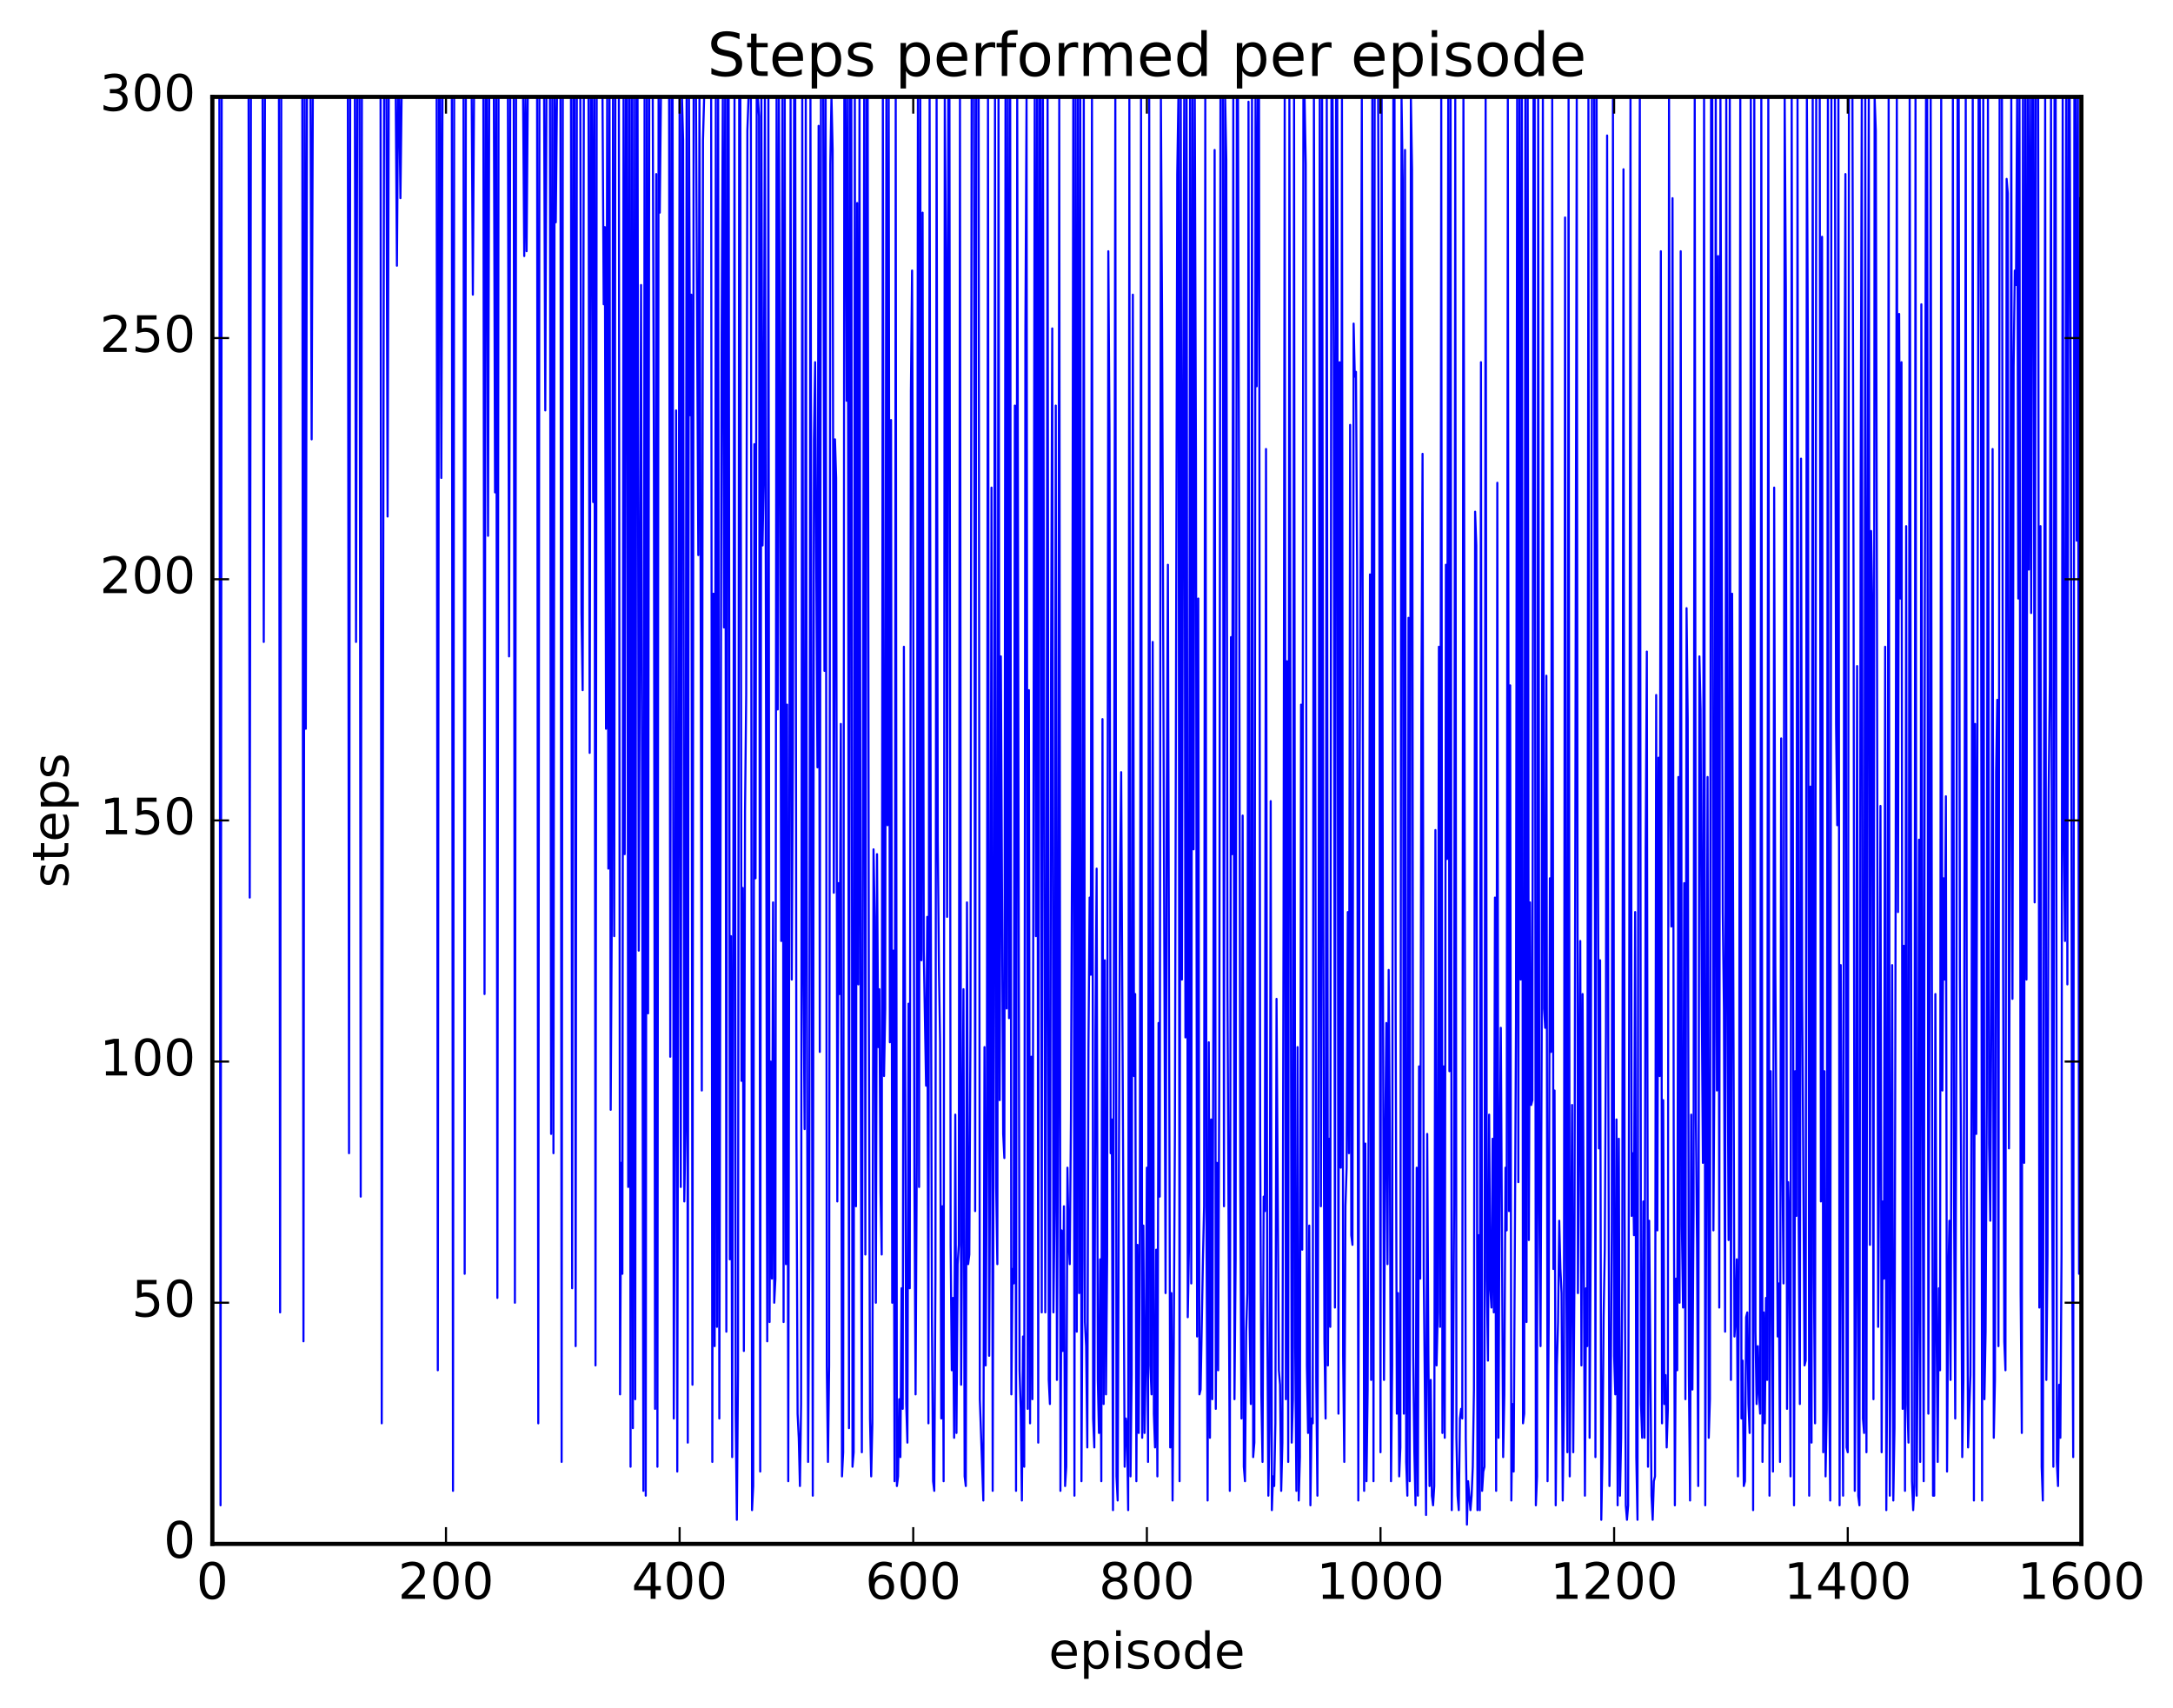 <?xml version="1.0" encoding="utf-8" standalone="no"?>
<!DOCTYPE svg PUBLIC "-//W3C//DTD SVG 1.1//EN"
  "http://www.w3.org/Graphics/SVG/1.1/DTD/svg11.dtd">
<!-- Created with matplotlib (http://matplotlib.org/) -->
<svg height="408pt" version="1.1" viewBox="0 0 519 408" width="519pt" xmlns="http://www.w3.org/2000/svg" xmlns:xlink="http://www.w3.org/1999/xlink">
 <defs>
  <style type="text/css">
*{stroke-linecap:butt;stroke-linejoin:round;stroke-miterlimit:100000;}
  </style>
 </defs>
 <g id="figure_1">
  <g id="patch_1">
   <path d="M 0 408.169 
L 519.589 408.169 
L 519.589 0 
L 0 0 
z
" style="fill:#ffffff;"/>
  </g>
  <g id="axes_1">
   <g id="patch_2">
    <path d="M 50.719 368.742 
L 497.119 368.742 
L 497.119 23.142 
L 50.719 23.142 
z
" style="fill:#ffffff;"/>
   </g>
   <g id="line2d_1">
    <path clip-path="url(#p8ba0db6092)" d="M 50.719 23.142 
L 52.393 23.142 
L 52.672 359.526 
L 52.951 23.142 
L 59.368 23.142 
L 59.647 214.374 
L 59.926 23.142 
L 62.716 23.142 
L 62.995 153.318 
L 63.274 23.142 
L 66.622 23.142 
L 66.901 313.446 
L 67.18 23.142 
L 72.202 23.142 
L 72.481 320.358 
L 72.76 23.142 
L 73.039 174.054 
L 73.318 23.142 
L 74.155 23.142 
L 74.434 104.934 
L 74.713 23.142 
L 83.083 23.142 
L 83.362 275.43 
L 83.641 23.142 
L 84.757 23.142 
L 85.036 153.318 
L 85.315 23.142 
L 85.873 23.142 
L 86.152 285.798 
L 86.431 23.142 
L 90.895 23.142 
L 91.174 339.942 
L 91.732 23.142 
L 92.29 23.142 
L 92.569 123.366 
L 92.848 23.142 
L 94.522 23.142 
L 94.801 63.462 
L 95.08 23.142 
L 95.359 23.142 
L 95.638 47.334 
L 95.917 23.142 
L 104.287 23.142 
L 104.566 327.27 
L 104.845 23.142 
L 105.124 23.142 
L 105.403 114.15 
L 105.682 23.142 
L 107.914 23.142 
L 108.193 356.07 
L 108.472 23.142 
L 110.704 23.142 
L 110.983 304.23 
L 111.262 23.142 
L 112.657 23.142 
L 112.936 70.374 
L 113.215 23.142 
L 115.447 23.142 
L 115.726 237.414 
L 116.005 23.142 
L 116.284 23.142 
L 116.563 127.974 
L 116.842 23.142 
L 117.958 23.142 
L 118.237 117.606 
L 118.516 23.142 
L 118.795 309.99 
L 119.074 23.142 
L 121.306 23.142 
L 121.585 156.774 
L 121.864 23.142 
L 122.701 23.142 
L 122.98 311.142 
L 123.259 23.142 
L 124.933 23.142 
L 125.212 61.158 
L 125.491 23.142 
L 125.77 60.006 
L 126.049 23.142 
L 128.281 23.142 
L 128.56 339.942 
L 128.839 23.142 
L 129.955 23.142 
L 130.234 98.022 
L 130.513 23.142 
L 131.35 23.142 
L 131.629 270.822 
L 131.908 23.142 
L 132.187 275.43 
L 132.466 23.142 
L 132.745 53.094 
L 133.024 23.142 
L 133.861 23.142 
L 134.14 349.158 
L 134.419 23.142 
L 136.372 23.142 
L 136.651 307.686 
L 136.93 23.142 
L 137.209 23.142 
L 137.488 321.51 
L 137.767 23.142 
L 138.604 23.142 
L 138.883 146.406 
L 139.162 164.838 
L 139.441 23.142 
L 140.557 23.142 
L 140.836 179.814 
L 141.115 23.142 
L 141.394 23.142 
L 141.673 119.91 
L 141.952 23.142 
L 142.231 326.118 
L 142.51 23.142 
L 143.905 23.142 
L 144.184 72.678 
L 144.463 54.246 
L 144.742 174.054 
L 145.021 23.142 
L 145.3 207.462 
L 145.579 23.142 
L 145.858 265.062 
L 146.137 215.526 
L 146.416 23.142 
L 146.695 223.59 
L 146.974 23.142 
L 147.811 23.142 
L 148.09 333.03 
L 148.369 277.734 
L 148.648 304.23 
L 148.927 23.142 
L 149.206 204.006 
L 149.485 23.142 
L 149.764 23.142 
L 150.043 283.494 
L 150.322 23.142 
L 150.601 350.31 
L 150.88 23.142 
L 151.159 341.094 
L 151.438 23.142 
L 151.717 334.182 
L 151.996 23.142 
L 152.275 23.142 
L 152.554 227.046 
L 153.112 68.07 
L 153.67 356.07 
L 153.949 23.142 
L 154.228 357.222 
L 154.507 23.142 
L 154.786 242.022 
L 155.065 23.142 
L 155.902 23.142 
L 156.181 110.694 
L 156.46 336.486 
L 156.739 41.574 
L 157.018 350.31 
L 157.297 23.142 
L 157.576 50.79 
L 157.855 23.142 
L 159.808 23.142 
L 160.087 252.39 
L 160.366 23.142 
L 160.645 23.142 
L 160.924 338.79 
L 161.203 262.758 
L 161.482 98.022 
L 161.761 351.462 
L 162.319 23.142 
L 162.598 283.494 
L 162.877 23.142 
L 163.156 33.51 
L 163.435 286.95 
L 163.714 269.67 
L 163.993 23.142 
L 164.272 344.55 
L 164.551 23.142 
L 164.83 99.174 
L 165.109 70.374 
L 165.388 330.726 
L 165.667 23.142 
L 166.225 23.142 
L 166.783 132.582 
L 167.062 23.142 
L 167.62 260.454 
L 167.899 33.51 
L 168.178 23.142 
L 169.852 23.142 
L 170.131 349.158 
L 170.41 141.798 
L 170.689 321.51 
L 170.968 23.142 
L 171.247 316.902 
L 171.526 23.142 
L 171.805 338.79 
L 172.363 79.59 
L 172.642 23.142 
L 172.921 149.862 
L 173.2 23.142 
L 173.479 318.054 
L 173.758 23.142 
L 174.037 23.142 
L 174.316 300.774 
L 174.595 223.59 
L 174.874 348.006 
L 175.153 213.222 
L 175.432 23.142 
L 175.711 337.638 
L 175.99 362.982 
L 176.269 327.27 
L 176.548 23.142 
L 176.827 23.142 
L 177.106 258.15 
L 177.385 212.07 
L 177.664 322.662 
L 177.943 193.638 
L 178.222 165.99 
L 178.501 31.206 
L 178.78 23.142 
L 179.338 23.142 
L 179.617 360.678 
L 179.896 354.918 
L 180.175 106.086 
L 180.454 209.766 
L 180.733 23.142 
L 181.012 23.142 
L 181.291 27.75 
L 181.57 351.462 
L 181.849 23.142 
L 182.128 130.278 
L 182.407 112.998 
L 182.686 23.142 
L 183.244 320.358 
L 183.523 23.142 
L 183.802 315.75 
L 184.081 253.542 
L 184.36 305.382 
L 184.639 215.526 
L 184.918 311.142 
L 185.197 305.382 
L 185.476 23.142 
L 185.755 169.446 
L 186.034 23.142 
L 186.313 104.934 
L 186.592 224.742 
L 186.871 23.142 
L 187.15 315.75 
L 187.429 23.142 
L 187.708 301.926 
L 187.987 168.294 
L 188.266 353.766 
L 188.824 23.142 
L 189.103 233.958 
L 189.382 178.662 
L 189.661 23.142 
L 189.94 23.142 
L 190.219 270.822 
L 190.498 337.638 
L 190.777 343.398 
L 191.056 354.918 
L 191.335 335.334 
L 191.614 23.142 
L 191.893 230.502 
L 192.172 269.67 
L 192.451 23.142 
L 192.73 242.022 
L 193.009 349.158 
L 193.288 299.622 
L 193.567 23.142 
L 194.125 357.222 
L 194.404 104.934 
L 194.683 86.502 
L 195.241 183.27 
L 195.52 30.054 
L 195.799 251.238 
L 196.078 23.142 
L 196.636 23.142 
L 196.915 160.23 
L 197.194 23.142 
L 197.473 326.118 
L 197.752 349.158 
L 198.031 326.118 
L 198.31 39.27 
L 198.589 23.142 
L 198.868 35.814 
L 199.147 213.222 
L 199.426 104.934 
L 199.705 114.15 
L 199.984 286.95 
L 200.263 210.918 
L 200.542 237.414 
L 200.821 172.902 
L 201.1 352.614 
L 201.379 346.854 
L 201.658 23.142 
L 201.937 23.142 
L 202.216 95.718 
L 202.495 23.142 
L 202.774 341.094 
L 203.053 23.142 
L 203.332 23.142 
L 203.611 350.31 
L 203.89 346.854 
L 204.169 23.142 
L 204.448 288.102 
L 204.727 48.486 
L 205.006 235.11 
L 205.285 23.142 
L 205.564 252.39 
L 205.843 346.854 
L 206.401 23.142 
L 206.68 299.622 
L 206.959 23.142 
L 207.238 23.142 
L 207.517 240.87 
L 207.796 338.79 
L 208.075 352.614 
L 208.354 339.942 
L 208.633 202.854 
L 208.912 218.982 
L 209.191 311.142 
L 209.47 204.006 
L 209.749 250.086 
L 210.028 236.262 
L 210.307 284.646 
L 210.586 299.622 
L 210.865 23.142 
L 211.144 256.998 
L 211.423 240.87 
L 211.702 23.142 
L 211.981 197.094 
L 212.26 23.142 
L 212.539 248.934 
L 212.818 100.326 
L 213.097 311.142 
L 213.376 227.046 
L 213.655 353.766 
L 213.934 23.142 
L 214.213 354.918 
L 214.492 352.614 
L 214.771 334.182 
L 215.05 348.006 
L 215.329 307.686 
L 215.608 336.486 
L 215.887 154.47 
L 216.445 335.334 
L 216.724 344.55 
L 217.003 239.718 
L 217.282 307.686 
L 217.561 93.414 
L 217.84 64.614 
L 218.119 144.102 
L 218.398 281.19 
L 218.677 333.03 
L 218.956 277.734 
L 219.235 23.142 
L 219.514 283.494 
L 219.793 23.142 
L 220.072 229.35 
L 220.351 50.79 
L 220.63 227.046 
L 221.188 259.302 
L 221.467 218.982 
L 221.746 339.942 
L 222.025 23.142 
L 222.304 212.07 
L 222.583 314.598 
L 222.862 353.766 
L 223.141 356.07 
L 223.42 305.382 
L 223.699 23.142 
L 223.978 200.55 
L 224.257 231.654 
L 224.536 248.934 
L 224.815 338.79 
L 225.094 288.102 
L 225.373 353.766 
L 225.652 23.142 
L 225.931 60.006 
L 226.21 218.982 
L 226.489 23.142 
L 226.768 23.142 
L 227.047 297.318 
L 227.326 327.27 
L 227.605 309.99 
L 227.884 343.398 
L 228.163 266.214 
L 228.442 342.246 
L 228.721 301.926 
L 229 297.318 
L 229.279 23.142 
L 229.558 330.726 
L 230.116 236.262 
L 230.395 352.614 
L 230.674 354.918 
L 230.953 215.526 
L 231.232 301.926 
L 231.511 299.622 
L 231.79 245.478 
L 232.069 23.142 
L 232.627 23.142 
L 232.906 289.254 
L 233.185 23.142 
L 233.743 23.142 
L 234.022 334.182 
L 234.859 358.374 
L 235.138 250.086 
L 235.417 326.118 
L 235.696 274.278 
L 235.975 23.142 
L 236.254 323.814 
L 236.533 266.214 
L 236.812 116.454 
L 237.091 356.07 
L 237.37 239.718 
L 237.649 23.142 
L 237.928 283.494 
L 238.207 301.926 
L 238.486 23.142 
L 238.765 262.758 
L 239.044 156.774 
L 239.602 270.822 
L 239.881 276.582 
L 240.16 23.142 
L 240.439 240.87 
L 240.718 23.142 
L 240.997 243.174 
L 241.276 23.142 
L 241.555 333.03 
L 241.834 303.078 
L 242.113 306.534 
L 242.392 96.87 
L 242.671 356.07 
L 242.95 23.142 
L 243.508 327.27 
L 243.787 336.486 
L 244.066 358.374 
L 244.345 319.206 
L 244.624 350.31 
L 244.903 79.59 
L 245.182 23.142 
L 245.461 336.486 
L 245.74 164.838 
L 246.019 339.942 
L 246.298 252.39 
L 246.577 334.182 
L 247.135 23.142 
L 247.414 223.59 
L 247.693 23.142 
L 247.972 344.55 
L 248.251 23.142 
L 248.53 23.142 
L 248.809 313.446 
L 249.088 23.142 
L 249.646 313.446 
L 249.925 237.414 
L 250.204 23.142 
L 250.483 329.574 
L 250.762 335.334 
L 251.041 157.926 
L 251.32 78.438 
L 251.599 313.446 
L 251.878 289.254 
L 252.157 96.87 
L 252.436 329.574 
L 252.715 261.606 
L 252.994 23.142 
L 253.273 356.07 
L 253.552 293.862 
L 253.831 322.662 
L 254.11 288.102 
L 254.389 354.918 
L 254.668 350.31 
L 254.947 278.886 
L 255.226 296.166 
L 255.505 301.926 
L 255.784 267.366 
L 256.063 199.398 
L 256.342 23.142 
L 256.621 357.222 
L 256.9 23.142 
L 257.179 318.054 
L 257.458 23.142 
L 257.737 308.838 
L 258.016 23.142 
L 258.295 353.766 
L 258.574 300.774 
L 258.853 23.142 
L 259.132 315.75 
L 259.411 321.51 
L 259.69 345.702 
L 259.969 250.086 
L 260.248 214.374 
L 260.527 232.806 
L 260.806 23.142 
L 261.085 338.79 
L 261.364 345.702 
L 261.643 246.63 
L 261.922 207.462 
L 262.201 329.574 
L 262.48 342.246 
L 262.759 300.774 
L 263.038 353.766 
L 263.317 171.75 
L 263.596 335.334 
L 263.875 229.35 
L 264.154 333.03 
L 264.433 299.622 
L 264.712 60.006 
L 264.991 102.63 
L 265.27 275.43 
L 265.549 267.366 
L 265.828 360.678 
L 266.386 23.142 
L 266.665 352.614 
L 266.944 358.374 
L 267.502 210.918 
L 267.781 184.422 
L 268.618 350.31 
L 268.897 338.79 
L 269.176 341.094 
L 269.455 360.678 
L 269.734 23.142 
L 270.013 352.614 
L 270.292 328.422 
L 270.571 70.374 
L 270.85 256.998 
L 271.129 237.414 
L 271.408 353.766 
L 271.687 297.318 
L 271.966 342.246 
L 272.245 292.71 
L 272.524 23.142 
L 272.803 343.398 
L 273.082 292.71 
L 273.361 342.246 
L 273.64 326.118 
L 273.919 278.886 
L 274.198 349.158 
L 274.477 23.142 
L 274.756 326.118 
L 275.035 333.03 
L 275.314 153.318 
L 275.593 337.638 
L 275.872 345.702 
L 276.151 298.47 
L 276.43 352.614 
L 276.709 244.326 
L 276.988 285.798 
L 277.267 23.142 
L 277.546 74.982 
L 278.383 308.838 
L 278.662 192.486 
L 278.941 134.886 
L 279.499 345.702 
L 279.778 308.838 
L 280.057 358.374 
L 280.336 322.662 
L 280.615 270.822 
L 281.173 41.574 
L 281.452 23.142 
L 281.731 353.766 
L 282.01 23.142 
L 282.289 233.958 
L 282.568 100.326 
L 282.847 23.142 
L 283.126 247.782 
L 283.405 23.142 
L 283.684 314.598 
L 283.963 298.47 
L 284.242 23.142 
L 284.521 306.534 
L 284.8 23.142 
L 285.079 202.854 
L 285.358 23.142 
L 285.637 108.39 
L 285.916 319.206 
L 286.195 142.95 
L 286.474 333.03 
L 286.753 331.878 
L 287.311 300.774 
L 287.59 288.102 
L 287.869 23.142 
L 288.148 289.254 
L 288.427 358.374 
L 288.706 248.934 
L 288.985 343.398 
L 289.264 267.366 
L 289.543 334.182 
L 289.822 236.262 
L 290.101 35.814 
L 290.38 336.486 
L 290.659 277.734 
L 290.938 327.27 
L 291.217 255.846 
L 291.496 23.142 
L 292.054 23.142 
L 292.333 288.102 
L 292.612 23.142 
L 292.891 38.118 
L 293.17 235.11 
L 293.728 356.07 
L 294.007 152.166 
L 294.286 204.006 
L 294.565 23.142 
L 294.844 334.182 
L 295.123 300.774 
L 295.402 23.142 
L 295.681 23.142 
L 295.96 126.822 
L 296.239 283.494 
L 296.518 338.79 
L 296.797 194.79 
L 297.076 350.31 
L 297.355 353.766 
L 297.634 318.054 
L 297.913 308.838 
L 298.192 24.294 
L 298.471 316.902 
L 298.75 335.334 
L 299.029 23.142 
L 299.308 348.006 
L 299.587 344.55 
L 299.866 23.142 
L 300.145 92.262 
L 300.424 23.142 
L 300.703 23.142 
L 300.982 271.974 
L 301.261 333.03 
L 301.54 349.158 
L 301.819 285.798 
L 302.098 289.254 
L 302.377 107.238 
L 302.656 309.99 
L 302.935 357.222 
L 303.214 341.094 
L 303.493 191.334 
L 303.772 360.678 
L 304.051 352.614 
L 304.33 354.918 
L 304.609 339.942 
L 304.888 238.566 
L 305.446 327.27 
L 305.725 330.726 
L 306.004 356.07 
L 306.283 344.55 
L 306.562 220.134 
L 306.841 23.142 
L 307.12 334.182 
L 307.399 157.926 
L 307.678 349.158 
L 307.957 23.142 
L 308.515 344.55 
L 308.794 334.182 
L 309.073 23.142 
L 309.352 321.51 
L 309.631 356.07 
L 309.91 250.086 
L 310.189 358.374 
L 310.468 348.006 
L 310.747 168.294 
L 311.026 298.47 
L 311.305 23.142 
L 311.584 23.142 
L 311.863 39.27 
L 312.142 326.118 
L 312.421 342.246 
L 312.7 292.71 
L 312.979 359.526 
L 313.258 338.79 
L 313.537 339.942 
L 313.816 23.142 
L 314.095 142.95 
L 314.374 329.574 
L 314.653 357.222 
L 314.932 244.326 
L 315.211 23.142 
L 315.49 288.102 
L 315.769 23.142 
L 316.048 221.286 
L 316.327 320.358 
L 316.606 338.79 
L 316.885 23.142 
L 317.164 326.118 
L 317.443 271.974 
L 317.722 316.902 
L 318.001 23.142 
L 318.28 23.142 
L 318.559 85.35 
L 318.838 312.294 
L 319.117 23.142 
L 319.396 23.142 
L 319.675 337.638 
L 319.954 86.502 
L 320.233 278.886 
L 320.512 23.142 
L 320.791 323.814 
L 321.07 349.158 
L 321.349 288.102 
L 321.628 278.886 
L 321.907 217.83 
L 322.186 275.43 
L 322.465 101.478 
L 322.744 295.014 
L 323.023 297.318 
L 323.302 77.286 
L 323.581 89.958 
L 323.86 88.806 
L 324.139 136.038 
L 324.418 358.374 
L 324.697 192.486 
L 324.976 127.974 
L 325.255 23.142 
L 325.813 356.07 
L 326.092 273.126 
L 326.371 353.766 
L 326.65 331.878 
L 326.929 252.39 
L 327.208 137.19 
L 327.487 329.574 
L 327.766 23.142 
L 328.045 353.766 
L 328.324 23.142 
L 329.161 23.142 
L 329.44 119.91 
L 329.719 346.854 
L 329.998 23.142 
L 330.277 223.59 
L 330.556 329.574 
L 330.835 273.126 
L 331.114 244.326 
L 331.393 301.926 
L 331.672 231.654 
L 331.951 271.974 
L 332.23 353.766 
L 332.509 326.118 
L 332.788 23.142 
L 333.067 23.142 
L 333.346 243.174 
L 333.625 337.638 
L 333.904 308.838 
L 334.183 352.614 
L 334.462 345.702 
L 334.741 23.142 
L 335.02 42.726 
L 335.299 337.638 
L 335.578 35.814 
L 335.857 349.158 
L 336.136 357.222 
L 336.415 147.558 
L 336.694 353.766 
L 336.973 23.142 
L 337.252 40.422 
L 337.531 323.814 
L 337.81 346.854 
L 338.089 359.526 
L 338.368 278.886 
L 338.647 357.222 
L 338.926 254.694 
L 339.205 305.382 
L 339.484 168.294 
L 339.763 108.39 
L 340.042 303.078 
L 340.6 361.83 
L 340.879 270.822 
L 341.158 323.814 
L 341.437 354.918 
L 341.716 329.574 
L 341.995 357.222 
L 342.274 359.526 
L 342.553 354.918 
L 342.832 198.246 
L 343.111 326.118 
L 343.39 313.446 
L 343.669 154.47 
L 343.948 316.902 
L 344.227 23.142 
L 344.506 342.246 
L 344.785 254.694 
L 345.064 343.398 
L 345.343 134.886 
L 345.622 205.158 
L 345.901 23.142 
L 346.18 255.846 
L 346.459 23.142 
L 346.738 360.678 
L 347.017 337.638 
L 347.296 288.102 
L 347.575 23.142 
L 347.854 343.398 
L 348.133 357.222 
L 348.412 360.678 
L 348.691 338.79 
L 348.97 336.486 
L 349.249 338.79 
L 349.528 23.142 
L 350.086 343.398 
L 350.365 364.134 
L 350.644 353.766 
L 351.202 360.678 
L 351.481 357.222 
L 351.76 350.31 
L 352.039 331.878 
L 352.318 122.214 
L 352.597 130.278 
L 352.876 360.678 
L 353.155 295.014 
L 353.434 360.678 
L 353.713 86.502 
L 353.992 356.07 
L 354.271 351.462 
L 354.55 350.31 
L 354.829 23.142 
L 355.108 305.382 
L 355.387 324.966 
L 355.666 266.214 
L 355.945 307.686 
L 356.224 312.294 
L 356.503 271.974 
L 356.782 313.446 
L 357.061 214.374 
L 357.34 356.07 
L 357.619 115.302 
L 357.898 343.398 
L 358.177 280.038 
L 358.456 245.478 
L 359.014 348.006 
L 359.293 333.03 
L 359.572 278.886 
L 359.851 293.862 
L 360.13 23.142 
L 360.409 289.254 
L 360.688 163.686 
L 360.967 358.374 
L 361.246 335.334 
L 361.525 351.462 
L 362.083 244.326 
L 362.362 23.142 
L 362.641 282.342 
L 362.92 23.142 
L 363.199 233.958 
L 363.478 23.142 
L 363.757 339.942 
L 364.036 337.638 
L 364.315 23.142 
L 364.594 315.75 
L 364.873 23.142 
L 365.152 296.166 
L 365.431 215.526 
L 365.71 263.91 
L 365.989 262.758 
L 366.268 23.142 
L 366.547 23.142 
L 366.826 359.526 
L 367.105 352.614 
L 367.384 23.142 
L 367.663 289.254 
L 367.942 321.51 
L 368.221 247.782 
L 368.5 23.142 
L 368.779 240.87 
L 369.058 245.478 
L 369.337 161.382 
L 369.616 353.766 
L 369.895 315.75 
L 370.174 209.766 
L 370.453 251.238 
L 370.732 23.142 
L 371.011 303.078 
L 371.29 260.454 
L 371.569 359.526 
L 371.848 326.118 
L 372.127 315.75 
L 372.406 291.558 
L 372.685 303.078 
L 372.964 308.838 
L 373.243 358.374 
L 373.522 335.334 
L 373.801 51.942 
L 374.08 300.774 
L 374.359 346.854 
L 374.638 23.142 
L 374.917 352.614 
L 375.475 263.91 
L 375.754 346.854 
L 376.033 306.534 
L 376.591 23.142 
L 376.87 308.838 
L 377.428 224.742 
L 377.707 326.118 
L 377.986 237.414 
L 378.544 357.222 
L 378.823 307.686 
L 379.102 321.51 
L 379.381 23.142 
L 379.66 343.398 
L 379.939 293.862 
L 380.218 23.142 
L 380.776 23.142 
L 381.055 348.006 
L 381.334 23.142 
L 381.613 189.03 
L 381.892 274.278 
L 382.171 229.35 
L 382.45 362.982 
L 382.729 348.006 
L 383.008 314.598 
L 383.287 298.47 
L 383.566 246.63 
L 383.845 32.358 
L 384.124 252.39 
L 384.403 354.918 
L 384.682 336.486 
L 384.961 293.862 
L 385.24 23.142 
L 385.519 323.814 
L 385.798 333.03 
L 386.077 267.366 
L 386.356 359.526 
L 386.635 271.974 
L 386.914 357.222 
L 387.193 343.398 
L 387.472 304.23 
L 387.751 40.422 
L 388.03 289.254 
L 388.309 359.526 
L 388.588 362.982 
L 388.867 359.526 
L 389.146 224.742 
L 389.425 23.142 
L 389.704 290.406 
L 389.983 275.43 
L 390.262 295.014 
L 390.541 217.83 
L 390.82 348.006 
L 391.099 362.982 
L 391.378 114.15 
L 391.657 23.142 
L 391.936 335.334 
L 392.215 343.398 
L 392.494 286.95 
L 392.773 343.398 
L 393.052 202.854 
L 393.331 155.622 
L 393.61 350.31 
L 393.889 291.558 
L 394.447 357.222 
L 394.726 362.982 
L 395.005 353.766 
L 395.284 352.614 
L 395.563 165.99 
L 395.842 293.862 
L 396.121 180.966 
L 396.4 256.998 
L 396.679 60.006 
L 396.958 339.942 
L 397.237 262.758 
L 397.516 335.334 
L 397.795 328.422 
L 398.074 345.702 
L 398.353 336.486 
L 398.632 23.142 
L 398.911 182.118 
L 399.19 221.286 
L 399.469 47.334 
L 399.748 271.974 
L 400.027 359.526 
L 400.306 305.382 
L 400.585 327.27 
L 400.864 185.574 
L 401.143 311.142 
L 401.422 60.006 
L 401.701 292.71 
L 401.98 312.294 
L 402.259 210.918 
L 402.538 334.182 
L 402.817 145.254 
L 403.096 171.75 
L 403.375 328.422 
L 403.654 358.374 
L 403.933 266.214 
L 404.212 331.878 
L 404.491 289.254 
L 404.77 23.142 
L 405.049 267.366 
L 405.328 297.318 
L 405.607 354.918 
L 405.886 156.774 
L 406.165 169.446 
L 406.444 237.414 
L 406.723 277.734 
L 407.002 23.142 
L 407.281 359.526 
L 407.839 185.574 
L 408.118 343.398 
L 408.397 334.182 
L 408.676 23.142 
L 408.955 23.142 
L 409.234 293.862 
L 409.513 246.63 
L 409.792 23.142 
L 410.071 260.454 
L 410.35 61.158 
L 410.629 312.294 
L 410.908 23.142 
L 411.466 217.83 
L 411.745 240.87 
L 412.024 318.054 
L 412.303 23.142 
L 412.582 237.414 
L 412.861 296.166 
L 413.14 23.142 
L 413.419 329.574 
L 413.698 141.798 
L 414.256 319.206 
L 414.535 314.598 
L 414.814 300.774 
L 415.093 352.614 
L 415.372 295.014 
L 415.651 23.142 
L 415.93 338.79 
L 416.209 324.966 
L 416.488 354.918 
L 416.767 353.766 
L 417.046 314.598 
L 417.325 313.446 
L 417.604 335.334 
L 417.883 342.246 
L 418.162 23.142 
L 418.441 137.19 
L 418.72 360.678 
L 418.999 23.142 
L 419.278 318.054 
L 419.557 335.334 
L 419.836 321.51 
L 420.115 333.03 
L 420.394 337.638 
L 420.673 23.142 
L 420.952 349.158 
L 421.231 313.446 
L 421.51 339.942 
L 421.789 309.99 
L 422.068 329.574 
L 422.347 23.142 
L 422.626 357.222 
L 422.905 255.846 
L 423.463 351.462 
L 423.742 116.454 
L 424.021 230.502 
L 424.579 319.206 
L 424.858 306.534 
L 425.137 349.158 
L 425.416 176.358 
L 425.695 275.43 
L 425.974 306.534 
L 426.253 23.142 
L 426.532 69.222 
L 426.811 336.486 
L 427.09 282.342 
L 427.369 293.862 
L 427.648 352.614 
L 427.927 23.142 
L 428.485 359.526 
L 428.764 255.846 
L 429.043 290.406 
L 429.322 23.142 
L 429.601 291.558 
L 429.88 335.334 
L 430.159 109.542 
L 430.438 237.414 
L 430.996 326.118 
L 431.275 324.966 
L 431.554 23.142 
L 431.833 95.718 
L 432.112 357.222 
L 432.391 187.878 
L 432.67 344.55 
L 432.949 23.142 
L 433.228 304.23 
L 433.507 339.942 
L 433.786 23.142 
L 434.623 23.142 
L 434.902 286.95 
L 435.181 56.55 
L 435.46 346.854 
L 435.739 255.846 
L 436.018 352.614 
L 436.297 336.486 
L 436.576 23.142 
L 436.855 327.27 
L 437.134 358.374 
L 437.413 23.142 
L 438.25 23.142 
L 438.529 172.902 
L 438.808 197.094 
L 439.087 23.142 
L 439.366 359.526 
L 439.645 230.502 
L 440.203 357.222 
L 440.482 111.846 
L 440.761 41.574 
L 441.04 345.702 
L 441.319 346.854 
L 441.598 23.142 
L 442.435 23.142 
L 442.714 144.102 
L 442.993 356.07 
L 443.272 306.534 
L 443.551 159.078 
L 443.83 357.222 
L 444.109 359.526 
L 444.388 117.606 
L 444.667 23.142 
L 444.946 338.79 
L 445.225 342.246 
L 445.504 23.142 
L 445.783 346.854 
L 446.062 133.734 
L 446.341 23.142 
L 446.62 297.318 
L 446.899 126.822 
L 447.178 145.254 
L 447.457 334.182 
L 447.736 23.142 
L 448.015 31.206 
L 448.294 144.102 
L 448.573 316.902 
L 448.852 271.974 
L 449.131 192.486 
L 449.41 346.854 
L 449.689 286.95 
L 449.968 305.382 
L 450.247 154.47 
L 450.526 360.678 
L 450.805 318.054 
L 451.084 23.142 
L 451.363 357.222 
L 451.921 230.502 
L 452.2 358.374 
L 452.479 341.094 
L 452.758 212.07 
L 453.037 23.142 
L 453.316 217.83 
L 453.595 74.982 
L 453.874 142.95 
L 454.153 86.502 
L 454.432 336.486 
L 454.711 225.894 
L 454.99 356.07 
L 455.269 125.67 
L 455.548 335.334 
L 455.827 344.55 
L 456.106 23.142 
L 456.664 353.766 
L 456.943 360.678 
L 457.222 354.918 
L 457.501 23.142 
L 457.78 357.222 
L 458.059 314.598 
L 458.338 200.55 
L 458.617 349.158 
L 458.896 72.678 
L 459.175 259.302 
L 459.454 353.766 
L 459.733 144.102 
L 460.012 23.142 
L 460.291 23.142 
L 460.57 337.638 
L 460.849 237.414 
L 461.128 23.142 
L 461.407 232.806 
L 461.686 357.222 
L 461.965 357.222 
L 462.244 237.414 
L 462.523 316.902 
L 462.802 349.158 
L 463.081 307.686 
L 463.36 327.27 
L 463.639 23.142 
L 463.918 260.454 
L 464.197 209.766 
L 464.476 233.958 
L 464.755 190.182 
L 465.034 351.462 
L 465.313 307.686 
L 465.592 291.558 
L 465.871 329.574 
L 466.15 246.63 
L 466.429 23.142 
L 466.708 286.95 
L 466.987 338.79 
L 467.266 246.63 
L 467.545 23.142 
L 467.824 23.142 
L 468.103 232.806 
L 468.382 277.734 
L 468.661 348.006 
L 468.94 329.574 
L 469.219 205.158 
L 469.498 23.142 
L 469.777 283.494 
L 470.056 345.702 
L 470.614 328.422 
L 470.893 260.454 
L 471.172 23.142 
L 471.451 358.374 
L 471.73 172.902 
L 472.009 270.822 
L 472.288 174.054 
L 472.567 23.142 
L 472.846 23.142 
L 473.125 83.046 
L 473.404 358.374 
L 473.683 23.142 
L 473.962 334.182 
L 474.241 318.054 
L 474.52 262.758 
L 474.799 23.142 
L 475.078 273.126 
L 475.357 291.558 
L 475.636 236.262 
L 475.915 107.238 
L 476.194 343.398 
L 476.473 329.574 
L 476.752 184.422 
L 477.031 167.142 
L 477.31 321.51 
L 477.589 23.142 
L 478.147 23.142 
L 478.426 230.502 
L 478.705 320.358 
L 478.984 327.27 
L 479.263 42.726 
L 479.542 46.182 
L 479.821 274.278 
L 480.1 195.942 
L 480.379 23.142 
L 480.658 238.566 
L 480.937 87.654 
L 481.216 64.614 
L 481.495 68.07 
L 481.774 23.142 
L 482.053 142.95 
L 482.332 23.142 
L 482.611 308.838 
L 482.89 342.246 
L 483.169 23.142 
L 483.448 277.734 
L 483.727 23.142 
L 484.006 233.958 
L 484.285 23.142 
L 484.564 136.038 
L 484.843 23.142 
L 485.122 146.406 
L 485.401 23.142 
L 485.68 23.142 
L 485.959 215.526 
L 486.238 23.142 
L 486.796 23.142 
L 487.075 312.294 
L 487.354 125.67 
L 487.633 350.31 
L 487.912 358.374 
L 488.47 23.142 
L 488.749 329.574 
L 489.028 299.622 
L 489.307 189.03 
L 489.586 162.534 
L 489.865 23.142 
L 490.144 284.646 
L 490.423 350.31 
L 490.702 23.142 
L 490.981 23.142 
L 491.26 349.158 
L 491.539 354.918 
L 491.818 330.726 
L 492.097 343.398 
L 492.376 299.622 
L 492.655 23.142 
L 492.934 199.398 
L 493.213 224.742 
L 493.492 23.142 
L 493.771 235.11 
L 494.05 23.142 
L 494.329 23.142 
L 494.608 103.782 
L 494.887 293.862 
L 495.166 348.006 
L 495.445 23.142 
L 495.724 23.142 
L 496.003 129.126 
L 496.282 23.142 
L 496.561 304.23 
L 496.84 47.334 
L 496.84 47.334 
" style="fill:none;stroke:#0000ff;stroke-linecap:square;stroke-width:0.5;"/>
   </g>
   <g id="patch_3">
    <path d="M 50.719 368.742 
L 50.719 23.142 
" style="fill:none;stroke:#000000;stroke-linecap:square;stroke-linejoin:miter;"/>
   </g>
   <g id="patch_4">
    <path d="M 497.119 368.742 
L 497.119 23.142 
" style="fill:none;stroke:#000000;stroke-linecap:square;stroke-linejoin:miter;"/>
   </g>
   <g id="patch_5">
    <path d="M 50.719 368.742 
L 497.119 368.742 
" style="fill:none;stroke:#000000;stroke-linecap:square;stroke-linejoin:miter;"/>
   </g>
   <g id="patch_6">
    <path d="M 50.719 23.142 
L 497.119 23.142 
" style="fill:none;stroke:#000000;stroke-linecap:square;stroke-linejoin:miter;"/>
   </g>
   <g id="matplotlib.axis_1">
    <g id="xtick_1">
     <g id="line2d_2">
      <defs>
       <path d="M 0 0 
L 0 -4 
" id="md006940d7e" style="stroke:#000000;stroke-width:0.5;"/>
      </defs>
      <g>
       <use style="stroke:#000000;stroke-width:0.5;" x="50.719" xlink:href="#md006940d7e" y="368.742"/>
      </g>
     </g>
     <g id="line2d_3">
      <defs>
       <path d="M 0 0 
L 0 4 
" id="me5f60daa73" style="stroke:#000000;stroke-width:0.5;"/>
      </defs>
      <g>
       <use style="stroke:#000000;stroke-width:0.5;" x="50.719" xlink:href="#me5f60daa73" y="23.142"/>
      </g>
     </g>
     <g id="text_1">
      <!-- 0 -->
      <defs>
       <path d="M 31.781 66.406 
Q 24.172 66.406 20.328 58.906 
Q 16.5 51.422 16.5 36.375 
Q 16.5 21.391 20.328 13.891 
Q 24.172 6.391 31.781 6.391 
Q 39.453 6.391 43.281 13.891 
Q 47.125 21.391 47.125 36.375 
Q 47.125 51.422 43.281 58.906 
Q 39.453 66.406 31.781 66.406 
M 31.781 74.219 
Q 44.047 74.219 50.516 64.516 
Q 56.984 54.828 56.984 36.375 
Q 56.984 17.969 50.516 8.266 
Q 44.047 -1.422 31.781 -1.422 
Q 19.531 -1.422 13.062 8.266 
Q 6.594 17.969 6.594 36.375 
Q 6.594 54.828 13.062 64.516 
Q 19.531 74.219 31.781 74.219 
" id="BitstreamVeraSans-Roman-30"/>
      </defs>
      <g transform="translate(46.901 381.86)scale(0.12 -0.12)">
       <use xlink:href="#BitstreamVeraSans-Roman-30"/>
      </g>
     </g>
    </g>
    <g id="xtick_2">
     <g id="line2d_4">
      <g>
       <use style="stroke:#000000;stroke-width:0.5;" x="106.519" xlink:href="#md006940d7e" y="368.742"/>
      </g>
     </g>
     <g id="line2d_5">
      <g>
       <use style="stroke:#000000;stroke-width:0.5;" x="106.519" xlink:href="#me5f60daa73" y="23.142"/>
      </g>
     </g>
     <g id="text_2">
      <!-- 200 -->
      <defs>
       <path d="M 19.188 8.297 
L 53.609 8.297 
L 53.609 0 
L 7.328 0 
L 7.328 8.297 
Q 12.938 14.109 22.625 23.891 
Q 32.328 33.688 34.812 36.531 
Q 39.547 41.844 41.422 45.531 
Q 43.312 49.219 43.312 52.781 
Q 43.312 58.594 39.234 62.25 
Q 35.156 65.922 28.609 65.922 
Q 23.969 65.922 18.812 64.312 
Q 13.672 62.703 7.812 59.422 
L 7.812 69.391 
Q 13.766 71.781 18.938 73 
Q 24.125 74.219 28.422 74.219 
Q 39.75 74.219 46.484 68.547 
Q 53.219 62.891 53.219 53.422 
Q 53.219 48.922 51.531 44.891 
Q 49.859 40.875 45.406 35.406 
Q 44.188 33.984 37.641 27.219 
Q 31.109 20.453 19.188 8.297 
" id="BitstreamVeraSans-Roman-32"/>
      </defs>
      <g transform="translate(95.066 381.86)scale(0.12 -0.12)">
       <use xlink:href="#BitstreamVeraSans-Roman-32"/>
       <use x="63.623" xlink:href="#BitstreamVeraSans-Roman-30"/>
       <use x="127.246" xlink:href="#BitstreamVeraSans-Roman-30"/>
      </g>
     </g>
    </g>
    <g id="xtick_3">
     <g id="line2d_6">
      <g>
       <use style="stroke:#000000;stroke-width:0.5;" x="162.319" xlink:href="#md006940d7e" y="368.742"/>
      </g>
     </g>
     <g id="line2d_7">
      <g>
       <use style="stroke:#000000;stroke-width:0.5;" x="162.319" xlink:href="#me5f60daa73" y="23.142"/>
      </g>
     </g>
     <g id="text_3">
      <!-- 400 -->
      <defs>
       <path d="M 37.797 64.312 
L 12.891 25.391 
L 37.797 25.391 
z
M 35.203 72.906 
L 47.609 72.906 
L 47.609 25.391 
L 58.016 25.391 
L 58.016 17.188 
L 47.609 17.188 
L 47.609 0 
L 37.797 0 
L 37.797 17.188 
L 4.891 17.188 
L 4.891 26.703 
z
" id="BitstreamVeraSans-Roman-34"/>
      </defs>
      <g transform="translate(150.866 381.86)scale(0.12 -0.12)">
       <use xlink:href="#BitstreamVeraSans-Roman-34"/>
       <use x="63.623" xlink:href="#BitstreamVeraSans-Roman-30"/>
       <use x="127.246" xlink:href="#BitstreamVeraSans-Roman-30"/>
      </g>
     </g>
    </g>
    <g id="xtick_4">
     <g id="line2d_8">
      <g>
       <use style="stroke:#000000;stroke-width:0.5;" x="218.119" xlink:href="#md006940d7e" y="368.742"/>
      </g>
     </g>
     <g id="line2d_9">
      <g>
       <use style="stroke:#000000;stroke-width:0.5;" x="218.119" xlink:href="#me5f60daa73" y="23.142"/>
      </g>
     </g>
     <g id="text_4">
      <!-- 600 -->
      <defs>
       <path d="M 33.016 40.375 
Q 26.375 40.375 22.484 35.828 
Q 18.609 31.297 18.609 23.391 
Q 18.609 15.531 22.484 10.953 
Q 26.375 6.391 33.016 6.391 
Q 39.656 6.391 43.531 10.953 
Q 47.406 15.531 47.406 23.391 
Q 47.406 31.297 43.531 35.828 
Q 39.656 40.375 33.016 40.375 
M 52.594 71.297 
L 52.594 62.312 
Q 48.875 64.062 45.094 64.984 
Q 41.312 65.922 37.594 65.922 
Q 27.828 65.922 22.672 59.328 
Q 17.531 52.734 16.797 39.406 
Q 19.672 43.656 24.016 45.922 
Q 28.375 48.188 33.594 48.188 
Q 44.578 48.188 50.953 41.516 
Q 57.328 34.859 57.328 23.391 
Q 57.328 12.156 50.688 5.359 
Q 44.047 -1.422 33.016 -1.422 
Q 20.359 -1.422 13.672 8.266 
Q 6.984 17.969 6.984 36.375 
Q 6.984 53.656 15.188 63.938 
Q 23.391 74.219 37.203 74.219 
Q 40.922 74.219 44.703 73.484 
Q 48.484 72.75 52.594 71.297 
" id="BitstreamVeraSans-Roman-36"/>
      </defs>
      <g transform="translate(206.666 381.86)scale(0.12 -0.12)">
       <use xlink:href="#BitstreamVeraSans-Roman-36"/>
       <use x="63.623" xlink:href="#BitstreamVeraSans-Roman-30"/>
       <use x="127.246" xlink:href="#BitstreamVeraSans-Roman-30"/>
      </g>
     </g>
    </g>
    <g id="xtick_5">
     <g id="line2d_10">
      <g>
       <use style="stroke:#000000;stroke-width:0.5;" x="273.919" xlink:href="#md006940d7e" y="368.742"/>
      </g>
     </g>
     <g id="line2d_11">
      <g>
       <use style="stroke:#000000;stroke-width:0.5;" x="273.919" xlink:href="#me5f60daa73" y="23.142"/>
      </g>
     </g>
     <g id="text_5">
      <!-- 800 -->
      <defs>
       <path d="M 31.781 34.625 
Q 24.75 34.625 20.719 30.859 
Q 16.703 27.094 16.703 20.516 
Q 16.703 13.922 20.719 10.156 
Q 24.75 6.391 31.781 6.391 
Q 38.812 6.391 42.859 10.172 
Q 46.922 13.969 46.922 20.516 
Q 46.922 27.094 42.891 30.859 
Q 38.875 34.625 31.781 34.625 
M 21.922 38.812 
Q 15.578 40.375 12.031 44.719 
Q 8.5 49.078 8.5 55.328 
Q 8.5 64.062 14.719 69.141 
Q 20.953 74.219 31.781 74.219 
Q 42.672 74.219 48.875 69.141 
Q 55.078 64.062 55.078 55.328 
Q 55.078 49.078 51.531 44.719 
Q 48 40.375 41.703 38.812 
Q 48.828 37.156 52.797 32.312 
Q 56.781 27.484 56.781 20.516 
Q 56.781 9.906 50.312 4.234 
Q 43.844 -1.422 31.781 -1.422 
Q 19.734 -1.422 13.25 4.234 
Q 6.781 9.906 6.781 20.516 
Q 6.781 27.484 10.781 32.312 
Q 14.797 37.156 21.922 38.812 
M 18.312 54.391 
Q 18.312 48.734 21.844 45.562 
Q 25.391 42.391 31.781 42.391 
Q 38.141 42.391 41.719 45.562 
Q 45.312 48.734 45.312 54.391 
Q 45.312 60.062 41.719 63.234 
Q 38.141 66.406 31.781 66.406 
Q 25.391 66.406 21.844 63.234 
Q 18.312 60.062 18.312 54.391 
" id="BitstreamVeraSans-Roman-38"/>
      </defs>
      <g transform="translate(262.466 381.86)scale(0.12 -0.12)">
       <use xlink:href="#BitstreamVeraSans-Roman-38"/>
       <use x="63.623" xlink:href="#BitstreamVeraSans-Roman-30"/>
       <use x="127.246" xlink:href="#BitstreamVeraSans-Roman-30"/>
      </g>
     </g>
    </g>
    <g id="xtick_6">
     <g id="line2d_12">
      <g>
       <use style="stroke:#000000;stroke-width:0.5;" x="329.719" xlink:href="#md006940d7e" y="368.742"/>
      </g>
     </g>
     <g id="line2d_13">
      <g>
       <use style="stroke:#000000;stroke-width:0.5;" x="329.719" xlink:href="#me5f60daa73" y="23.142"/>
      </g>
     </g>
     <g id="text_6">
      <!-- 1000 -->
      <defs>
       <path d="M 12.406 8.297 
L 28.516 8.297 
L 28.516 63.922 
L 10.984 60.406 
L 10.984 69.391 
L 28.422 72.906 
L 38.281 72.906 
L 38.281 8.297 
L 54.391 8.297 
L 54.391 0 
L 12.406 0 
z
" id="BitstreamVeraSans-Roman-31"/>
      </defs>
      <g transform="translate(314.449 381.86)scale(0.12 -0.12)">
       <use xlink:href="#BitstreamVeraSans-Roman-31"/>
       <use x="63.623" xlink:href="#BitstreamVeraSans-Roman-30"/>
       <use x="127.246" xlink:href="#BitstreamVeraSans-Roman-30"/>
       <use x="190.869" xlink:href="#BitstreamVeraSans-Roman-30"/>
      </g>
     </g>
    </g>
    <g id="xtick_7">
     <g id="line2d_14">
      <g>
       <use style="stroke:#000000;stroke-width:0.5;" x="385.519" xlink:href="#md006940d7e" y="368.742"/>
      </g>
     </g>
     <g id="line2d_15">
      <g>
       <use style="stroke:#000000;stroke-width:0.5;" x="385.519" xlink:href="#me5f60daa73" y="23.142"/>
      </g>
     </g>
     <g id="text_7">
      <!-- 1200 -->
      <g transform="translate(370.249 381.86)scale(0.12 -0.12)">
       <use xlink:href="#BitstreamVeraSans-Roman-31"/>
       <use x="63.623" xlink:href="#BitstreamVeraSans-Roman-32"/>
       <use x="127.246" xlink:href="#BitstreamVeraSans-Roman-30"/>
       <use x="190.869" xlink:href="#BitstreamVeraSans-Roman-30"/>
      </g>
     </g>
    </g>
    <g id="xtick_8">
     <g id="line2d_16">
      <g>
       <use style="stroke:#000000;stroke-width:0.5;" x="441.319" xlink:href="#md006940d7e" y="368.742"/>
      </g>
     </g>
     <g id="line2d_17">
      <g>
       <use style="stroke:#000000;stroke-width:0.5;" x="441.319" xlink:href="#me5f60daa73" y="23.142"/>
      </g>
     </g>
     <g id="text_8">
      <!-- 1400 -->
      <g transform="translate(426.049 381.86)scale(0.12 -0.12)">
       <use xlink:href="#BitstreamVeraSans-Roman-31"/>
       <use x="63.623" xlink:href="#BitstreamVeraSans-Roman-34"/>
       <use x="127.246" xlink:href="#BitstreamVeraSans-Roman-30"/>
       <use x="190.869" xlink:href="#BitstreamVeraSans-Roman-30"/>
      </g>
     </g>
    </g>
    <g id="xtick_9">
     <g id="line2d_18">
      <g>
       <use style="stroke:#000000;stroke-width:0.5;" x="497.119" xlink:href="#md006940d7e" y="368.742"/>
      </g>
     </g>
     <g id="line2d_19">
      <g>
       <use style="stroke:#000000;stroke-width:0.5;" x="497.119" xlink:href="#me5f60daa73" y="23.142"/>
      </g>
     </g>
     <g id="text_9">
      <!-- 1600 -->
      <g transform="translate(481.849 381.86)scale(0.12 -0.12)">
       <use xlink:href="#BitstreamVeraSans-Roman-31"/>
       <use x="63.623" xlink:href="#BitstreamVeraSans-Roman-36"/>
       <use x="127.246" xlink:href="#BitstreamVeraSans-Roman-30"/>
       <use x="190.869" xlink:href="#BitstreamVeraSans-Roman-30"/>
      </g>
     </g>
    </g>
    <g id="text_10">
     <!-- episode -->
     <defs>
      <path d="M 56.203 29.594 
L 56.203 25.203 
L 14.891 25.203 
Q 15.484 15.922 20.484 11.062 
Q 25.484 6.203 34.422 6.203 
Q 39.594 6.203 44.453 7.469 
Q 49.312 8.734 54.109 11.281 
L 54.109 2.781 
Q 49.266 0.734 44.188 -0.344 
Q 39.109 -1.422 33.891 -1.422 
Q 20.797 -1.422 13.156 6.188 
Q 5.516 13.812 5.516 26.812 
Q 5.516 40.234 12.766 48.109 
Q 20.016 56 32.328 56 
Q 43.359 56 49.781 48.891 
Q 56.203 41.797 56.203 29.594 
M 47.219 32.234 
Q 47.125 39.594 43.094 43.984 
Q 39.062 48.391 32.422 48.391 
Q 24.906 48.391 20.391 44.141 
Q 15.875 39.891 15.188 32.172 
z
" id="BitstreamVeraSans-Roman-65"/>
      <path d="M 18.109 8.203 
L 18.109 -20.797 
L 9.078 -20.797 
L 9.078 54.688 
L 18.109 54.688 
L 18.109 46.391 
Q 20.953 51.266 25.266 53.625 
Q 29.594 56 35.594 56 
Q 45.562 56 51.781 48.094 
Q 58.016 40.188 58.016 27.297 
Q 58.016 14.406 51.781 6.484 
Q 45.562 -1.422 35.594 -1.422 
Q 29.594 -1.422 25.266 0.953 
Q 20.953 3.328 18.109 8.203 
M 48.688 27.297 
Q 48.688 37.203 44.609 42.844 
Q 40.531 48.484 33.406 48.484 
Q 26.266 48.484 22.188 42.844 
Q 18.109 37.203 18.109 27.297 
Q 18.109 17.391 22.188 11.75 
Q 26.266 6.109 33.406 6.109 
Q 40.531 6.109 44.609 11.75 
Q 48.688 17.391 48.688 27.297 
" id="BitstreamVeraSans-Roman-70"/>
      <path d="M 45.406 46.391 
L 45.406 75.984 
L 54.391 75.984 
L 54.391 0 
L 45.406 0 
L 45.406 8.203 
Q 42.578 3.328 38.25 0.953 
Q 33.938 -1.422 27.875 -1.422 
Q 17.969 -1.422 11.734 6.484 
Q 5.516 14.406 5.516 27.297 
Q 5.516 40.188 11.734 48.094 
Q 17.969 56 27.875 56 
Q 33.938 56 38.25 53.625 
Q 42.578 51.266 45.406 46.391 
M 14.797 27.297 
Q 14.797 17.391 18.875 11.75 
Q 22.953 6.109 30.078 6.109 
Q 37.203 6.109 41.297 11.75 
Q 45.406 17.391 45.406 27.297 
Q 45.406 37.203 41.297 42.844 
Q 37.203 48.484 30.078 48.484 
Q 22.953 48.484 18.875 42.844 
Q 14.797 37.203 14.797 27.297 
" id="BitstreamVeraSans-Roman-64"/>
      <path d="M 9.422 54.688 
L 18.406 54.688 
L 18.406 0 
L 9.422 0 
z
M 9.422 75.984 
L 18.406 75.984 
L 18.406 64.594 
L 9.422 64.594 
z
" id="BitstreamVeraSans-Roman-69"/>
      <path d="M 30.609 48.391 
Q 23.391 48.391 19.188 42.75 
Q 14.984 37.109 14.984 27.297 
Q 14.984 17.484 19.156 11.844 
Q 23.344 6.203 30.609 6.203 
Q 37.797 6.203 41.984 11.859 
Q 46.188 17.531 46.188 27.297 
Q 46.188 37.016 41.984 42.703 
Q 37.797 48.391 30.609 48.391 
M 30.609 56 
Q 42.328 56 49.016 48.375 
Q 55.719 40.766 55.719 27.297 
Q 55.719 13.875 49.016 6.219 
Q 42.328 -1.422 30.609 -1.422 
Q 18.844 -1.422 12.172 6.219 
Q 5.516 13.875 5.516 27.297 
Q 5.516 40.766 12.172 48.375 
Q 18.844 56 30.609 56 
" id="BitstreamVeraSans-Roman-6f"/>
      <path d="M 44.281 53.078 
L 44.281 44.578 
Q 40.484 46.531 36.375 47.5 
Q 32.281 48.484 27.875 48.484 
Q 21.188 48.484 17.844 46.438 
Q 14.5 44.391 14.5 40.281 
Q 14.5 37.156 16.891 35.375 
Q 19.281 33.594 26.516 31.984 
L 29.594 31.297 
Q 39.156 29.25 43.188 25.516 
Q 47.219 21.781 47.219 15.094 
Q 47.219 7.469 41.188 3.016 
Q 35.156 -1.422 24.609 -1.422 
Q 20.219 -1.422 15.453 -0.562 
Q 10.688 0.297 5.422 2 
L 5.422 11.281 
Q 10.406 8.688 15.234 7.391 
Q 20.062 6.109 24.812 6.109 
Q 31.156 6.109 34.562 8.281 
Q 37.984 10.453 37.984 14.406 
Q 37.984 18.062 35.516 20.016 
Q 33.062 21.969 24.703 23.781 
L 21.578 24.516 
Q 13.234 26.266 9.516 29.906 
Q 5.812 33.547 5.812 39.891 
Q 5.812 47.609 11.281 51.797 
Q 16.75 56 26.812 56 
Q 31.781 56 36.172 55.266 
Q 40.578 54.547 44.281 53.078 
" id="BitstreamVeraSans-Roman-73"/>
     </defs>
     <g transform="translate(250.453 398.474)scale(0.12 -0.12)">
      <use xlink:href="#BitstreamVeraSans-Roman-65"/>
      <use x="61.523" xlink:href="#BitstreamVeraSans-Roman-70"/>
      <use x="125.0" xlink:href="#BitstreamVeraSans-Roman-69"/>
      <use x="152.783" xlink:href="#BitstreamVeraSans-Roman-73"/>
      <use x="204.883" xlink:href="#BitstreamVeraSans-Roman-6f"/>
      <use x="266.064" xlink:href="#BitstreamVeraSans-Roman-64"/>
      <use x="329.541" xlink:href="#BitstreamVeraSans-Roman-65"/>
     </g>
    </g>
   </g>
   <g id="matplotlib.axis_2">
    <g id="ytick_1">
     <g id="line2d_20">
      <defs>
       <path d="M 0 0 
L 4 0 
" id="me5d700c1fc" style="stroke:#000000;stroke-width:0.5;"/>
      </defs>
      <g>
       <use style="stroke:#000000;stroke-width:0.5;" x="50.719" xlink:href="#me5d700c1fc" y="368.742"/>
      </g>
     </g>
     <g id="line2d_21">
      <defs>
       <path d="M 0 0 
L -4 0 
" id="m41d8c7f239" style="stroke:#000000;stroke-width:0.5;"/>
      </defs>
      <g>
       <use style="stroke:#000000;stroke-width:0.5;" x="497.119" xlink:href="#m41d8c7f239" y="368.742"/>
      </g>
     </g>
     <g id="text_11">
      <!-- 0 -->
      <g transform="translate(39.084 372.053)scale(0.12 -0.12)">
       <use xlink:href="#BitstreamVeraSans-Roman-30"/>
      </g>
     </g>
    </g>
    <g id="ytick_2">
     <g id="line2d_22">
      <g>
       <use style="stroke:#000000;stroke-width:0.5;" x="50.719" xlink:href="#me5d700c1fc" y="311.142"/>
      </g>
     </g>
     <g id="line2d_23">
      <g>
       <use style="stroke:#000000;stroke-width:0.5;" x="497.119" xlink:href="#m41d8c7f239" y="311.142"/>
      </g>
     </g>
     <g id="text_12">
      <!-- 50 -->
      <defs>
       <path d="M 10.797 72.906 
L 49.516 72.906 
L 49.516 64.594 
L 19.828 64.594 
L 19.828 46.734 
Q 21.969 47.469 24.109 47.828 
Q 26.266 48.188 28.422 48.188 
Q 40.625 48.188 47.75 41.5 
Q 54.891 34.812 54.891 23.391 
Q 54.891 11.625 47.562 5.094 
Q 40.234 -1.422 26.906 -1.422 
Q 22.312 -1.422 17.547 -0.641 
Q 12.797 0.141 7.719 1.703 
L 7.719 11.625 
Q 12.109 9.234 16.797 8.062 
Q 21.484 6.891 26.703 6.891 
Q 35.156 6.891 40.078 11.328 
Q 45.016 15.766 45.016 23.391 
Q 45.016 31 40.078 35.438 
Q 35.156 39.891 26.703 39.891 
Q 22.75 39.891 18.812 39.016 
Q 14.891 38.141 10.797 36.281 
z
" id="BitstreamVeraSans-Roman-35"/>
      </defs>
      <g transform="translate(31.449 314.453)scale(0.12 -0.12)">
       <use xlink:href="#BitstreamVeraSans-Roman-35"/>
       <use x="63.623" xlink:href="#BitstreamVeraSans-Roman-30"/>
      </g>
     </g>
    </g>
    <g id="ytick_3">
     <g id="line2d_24">
      <g>
       <use style="stroke:#000000;stroke-width:0.5;" x="50.719" xlink:href="#me5d700c1fc" y="253.542"/>
      </g>
     </g>
     <g id="line2d_25">
      <g>
       <use style="stroke:#000000;stroke-width:0.5;" x="497.119" xlink:href="#m41d8c7f239" y="253.542"/>
      </g>
     </g>
     <g id="text_13">
      <!-- 100 -->
      <g transform="translate(23.814 256.853)scale(0.12 -0.12)">
       <use xlink:href="#BitstreamVeraSans-Roman-31"/>
       <use x="63.623" xlink:href="#BitstreamVeraSans-Roman-30"/>
       <use x="127.246" xlink:href="#BitstreamVeraSans-Roman-30"/>
      </g>
     </g>
    </g>
    <g id="ytick_4">
     <g id="line2d_26">
      <g>
       <use style="stroke:#000000;stroke-width:0.5;" x="50.719" xlink:href="#me5d700c1fc" y="195.942"/>
      </g>
     </g>
     <g id="line2d_27">
      <g>
       <use style="stroke:#000000;stroke-width:0.5;" x="497.119" xlink:href="#m41d8c7f239" y="195.942"/>
      </g>
     </g>
     <g id="text_14">
      <!-- 150 -->
      <g transform="translate(23.814 199.253)scale(0.12 -0.12)">
       <use xlink:href="#BitstreamVeraSans-Roman-31"/>
       <use x="63.623" xlink:href="#BitstreamVeraSans-Roman-35"/>
       <use x="127.246" xlink:href="#BitstreamVeraSans-Roman-30"/>
      </g>
     </g>
    </g>
    <g id="ytick_5">
     <g id="line2d_28">
      <g>
       <use style="stroke:#000000;stroke-width:0.5;" x="50.719" xlink:href="#me5d700c1fc" y="138.342"/>
      </g>
     </g>
     <g id="line2d_29">
      <g>
       <use style="stroke:#000000;stroke-width:0.5;" x="497.119" xlink:href="#m41d8c7f239" y="138.342"/>
      </g>
     </g>
     <g id="text_15">
      <!-- 200 -->
      <g transform="translate(23.814 141.653)scale(0.12 -0.12)">
       <use xlink:href="#BitstreamVeraSans-Roman-32"/>
       <use x="63.623" xlink:href="#BitstreamVeraSans-Roman-30"/>
       <use x="127.246" xlink:href="#BitstreamVeraSans-Roman-30"/>
      </g>
     </g>
    </g>
    <g id="ytick_6">
     <g id="line2d_30">
      <g>
       <use style="stroke:#000000;stroke-width:0.5;" x="50.719" xlink:href="#me5d700c1fc" y="80.742"/>
      </g>
     </g>
     <g id="line2d_31">
      <g>
       <use style="stroke:#000000;stroke-width:0.5;" x="497.119" xlink:href="#m41d8c7f239" y="80.742"/>
      </g>
     </g>
     <g id="text_16">
      <!-- 250 -->
      <g transform="translate(23.814 84.053)scale(0.12 -0.12)">
       <use xlink:href="#BitstreamVeraSans-Roman-32"/>
       <use x="63.623" xlink:href="#BitstreamVeraSans-Roman-35"/>
       <use x="127.246" xlink:href="#BitstreamVeraSans-Roman-30"/>
      </g>
     </g>
    </g>
    <g id="ytick_7">
     <g id="line2d_32">
      <g>
       <use style="stroke:#000000;stroke-width:0.5;" x="50.719" xlink:href="#me5d700c1fc" y="23.142"/>
      </g>
     </g>
     <g id="line2d_33">
      <g>
       <use style="stroke:#000000;stroke-width:0.5;" x="497.119" xlink:href="#m41d8c7f239" y="23.142"/>
      </g>
     </g>
     <g id="text_17">
      <!-- 300 -->
      <defs>
       <path d="M 40.578 39.312 
Q 47.656 37.797 51.625 33 
Q 55.609 28.219 55.609 21.188 
Q 55.609 10.406 48.188 4.484 
Q 40.766 -1.422 27.094 -1.422 
Q 22.516 -1.422 17.656 -0.516 
Q 12.797 0.391 7.625 2.203 
L 7.625 11.719 
Q 11.719 9.328 16.594 8.109 
Q 21.484 6.891 26.812 6.891 
Q 36.078 6.891 40.938 10.547 
Q 45.797 14.203 45.797 21.188 
Q 45.797 27.641 41.281 31.266 
Q 36.766 34.906 28.719 34.906 
L 20.219 34.906 
L 20.219 43.016 
L 29.109 43.016 
Q 36.375 43.016 40.234 45.922 
Q 44.094 48.828 44.094 54.297 
Q 44.094 59.906 40.109 62.906 
Q 36.141 65.922 28.719 65.922 
Q 24.656 65.922 20.016 65.031 
Q 15.375 64.156 9.812 62.312 
L 9.812 71.094 
Q 15.438 72.656 20.344 73.438 
Q 25.25 74.219 29.594 74.219 
Q 40.828 74.219 47.359 69.109 
Q 53.906 64.016 53.906 55.328 
Q 53.906 49.266 50.438 45.094 
Q 46.969 40.922 40.578 39.312 
" id="BitstreamVeraSans-Roman-33"/>
      </defs>
      <g transform="translate(23.814 26.453)scale(0.12 -0.12)">
       <use xlink:href="#BitstreamVeraSans-Roman-33"/>
       <use x="63.623" xlink:href="#BitstreamVeraSans-Roman-30"/>
       <use x="127.246" xlink:href="#BitstreamVeraSans-Roman-30"/>
      </g>
     </g>
    </g>
    <g id="text_18">
     <!-- steps -->
     <defs>
      <path d="M 18.312 70.219 
L 18.312 54.688 
L 36.812 54.688 
L 36.812 47.703 
L 18.312 47.703 
L 18.312 18.016 
Q 18.312 11.328 20.141 9.422 
Q 21.969 7.516 27.594 7.516 
L 36.812 7.516 
L 36.812 0 
L 27.594 0 
Q 17.188 0 13.234 3.875 
Q 9.281 7.766 9.281 18.016 
L 9.281 47.703 
L 2.688 47.703 
L 2.688 54.688 
L 9.281 54.688 
L 9.281 70.219 
z
" id="BitstreamVeraSans-Roman-74"/>
     </defs>
     <g transform="translate(16.318 212.046)rotate(-90.0)scale(0.12 -0.12)">
      <use xlink:href="#BitstreamVeraSans-Roman-73"/>
      <use x="52.1" xlink:href="#BitstreamVeraSans-Roman-74"/>
      <use x="91.309" xlink:href="#BitstreamVeraSans-Roman-65"/>
      <use x="152.832" xlink:href="#BitstreamVeraSans-Roman-70"/>
      <use x="216.309" xlink:href="#BitstreamVeraSans-Roman-73"/>
     </g>
    </g>
   </g>
   <g id="text_19">
    <!-- Steps performed per episode -->
    <defs>
     <path d="M 41.109 46.297 
Q 39.594 47.172 37.812 47.578 
Q 36.031 48 33.891 48 
Q 26.266 48 22.188 43.047 
Q 18.109 38.094 18.109 28.812 
L 18.109 0 
L 9.078 0 
L 9.078 54.688 
L 18.109 54.688 
L 18.109 46.188 
Q 20.953 51.172 25.484 53.578 
Q 30.031 56 36.531 56 
Q 37.453 56 38.578 55.875 
Q 39.703 55.766 41.062 55.516 
z
" id="BitstreamVeraSans-Roman-72"/>
     <path d="M 52 44.188 
Q 55.375 50.25 60.062 53.125 
Q 64.75 56 71.094 56 
Q 79.641 56 84.281 50.016 
Q 88.922 44.047 88.922 33.016 
L 88.922 0 
L 79.891 0 
L 79.891 32.719 
Q 79.891 40.578 77.094 44.375 
Q 74.312 48.188 68.609 48.188 
Q 61.625 48.188 57.562 43.547 
Q 53.516 38.922 53.516 30.906 
L 53.516 0 
L 44.484 0 
L 44.484 32.719 
Q 44.484 40.625 41.703 44.406 
Q 38.922 48.188 33.109 48.188 
Q 26.219 48.188 22.156 43.531 
Q 18.109 38.875 18.109 30.906 
L 18.109 0 
L 9.078 0 
L 9.078 54.688 
L 18.109 54.688 
L 18.109 46.188 
Q 21.188 51.219 25.484 53.609 
Q 29.781 56 35.688 56 
Q 41.656 56 45.828 52.969 
Q 50 49.953 52 44.188 
" id="BitstreamVeraSans-Roman-6d"/>
     <path d="M 53.516 70.516 
L 53.516 60.891 
Q 47.906 63.578 42.922 64.891 
Q 37.938 66.219 33.297 66.219 
Q 25.25 66.219 20.875 63.094 
Q 16.5 59.969 16.5 54.203 
Q 16.5 49.359 19.406 46.891 
Q 22.312 44.438 30.422 42.922 
L 36.375 41.703 
Q 47.406 39.594 52.656 34.297 
Q 57.906 29 57.906 20.125 
Q 57.906 9.516 50.797 4.047 
Q 43.703 -1.422 29.984 -1.422 
Q 24.812 -1.422 18.969 -0.25 
Q 13.141 0.922 6.891 3.219 
L 6.891 13.375 
Q 12.891 10.016 18.656 8.297 
Q 24.422 6.594 29.984 6.594 
Q 38.422 6.594 43.016 9.906 
Q 47.609 13.234 47.609 19.391 
Q 47.609 24.75 44.312 27.781 
Q 41.016 30.812 33.5 32.328 
L 27.484 33.5 
Q 16.453 35.688 11.516 40.375 
Q 6.594 45.062 6.594 53.422 
Q 6.594 63.094 13.406 68.656 
Q 20.219 74.219 32.172 74.219 
Q 37.312 74.219 42.625 73.281 
Q 47.953 72.359 53.516 70.516 
" id="BitstreamVeraSans-Roman-53"/>
     <path id="BitstreamVeraSans-Roman-20"/>
     <path d="M 37.109 75.984 
L 37.109 68.5 
L 28.516 68.5 
Q 23.688 68.5 21.797 66.547 
Q 19.922 64.594 19.922 59.516 
L 19.922 54.688 
L 34.719 54.688 
L 34.719 47.703 
L 19.922 47.703 
L 19.922 0 
L 10.891 0 
L 10.891 47.703 
L 2.297 47.703 
L 2.297 54.688 
L 10.891 54.688 
L 10.891 58.5 
Q 10.891 67.625 15.141 71.797 
Q 19.391 75.984 28.609 75.984 
z
" id="BitstreamVeraSans-Roman-66"/>
    </defs>
    <g transform="translate(168.915 18.142)scale(0.144 -0.144)">
     <use xlink:href="#BitstreamVeraSans-Roman-53"/>
     <use x="63.477" xlink:href="#BitstreamVeraSans-Roman-74"/>
     <use x="102.686" xlink:href="#BitstreamVeraSans-Roman-65"/>
     <use x="164.209" xlink:href="#BitstreamVeraSans-Roman-70"/>
     <use x="227.686" xlink:href="#BitstreamVeraSans-Roman-73"/>
     <use x="279.785" xlink:href="#BitstreamVeraSans-Roman-20"/>
     <use x="311.572" xlink:href="#BitstreamVeraSans-Roman-70"/>
     <use x="375.049" xlink:href="#BitstreamVeraSans-Roman-65"/>
     <use x="436.572" xlink:href="#BitstreamVeraSans-Roman-72"/>
     <use x="477.686" xlink:href="#BitstreamVeraSans-Roman-66"/>
     <use x="512.891" xlink:href="#BitstreamVeraSans-Roman-6f"/>
     <use x="574.072" xlink:href="#BitstreamVeraSans-Roman-72"/>
     <use x="615.17" xlink:href="#BitstreamVeraSans-Roman-6d"/>
     <use x="712.582" xlink:href="#BitstreamVeraSans-Roman-65"/>
     <use x="774.105" xlink:href="#BitstreamVeraSans-Roman-64"/>
     <use x="837.582" xlink:href="#BitstreamVeraSans-Roman-20"/>
     <use x="869.369" xlink:href="#BitstreamVeraSans-Roman-70"/>
     <use x="932.846" xlink:href="#BitstreamVeraSans-Roman-65"/>
     <use x="994.369" xlink:href="#BitstreamVeraSans-Roman-72"/>
     <use x="1035.482" xlink:href="#BitstreamVeraSans-Roman-20"/>
     <use x="1067.27" xlink:href="#BitstreamVeraSans-Roman-65"/>
     <use x="1128.793" xlink:href="#BitstreamVeraSans-Roman-70"/>
     <use x="1192.27" xlink:href="#BitstreamVeraSans-Roman-69"/>
     <use x="1220.053" xlink:href="#BitstreamVeraSans-Roman-73"/>
     <use x="1272.152" xlink:href="#BitstreamVeraSans-Roman-6f"/>
     <use x="1333.334" xlink:href="#BitstreamVeraSans-Roman-64"/>
     <use x="1396.811" xlink:href="#BitstreamVeraSans-Roman-65"/>
    </g>
   </g>
  </g>
 </g>
 <defs>
  <clipPath id="p8ba0db6092">
   <rect height="345.6" width="446.4" x="50.719" y="23.142"/>
  </clipPath>
 </defs>
</svg>
